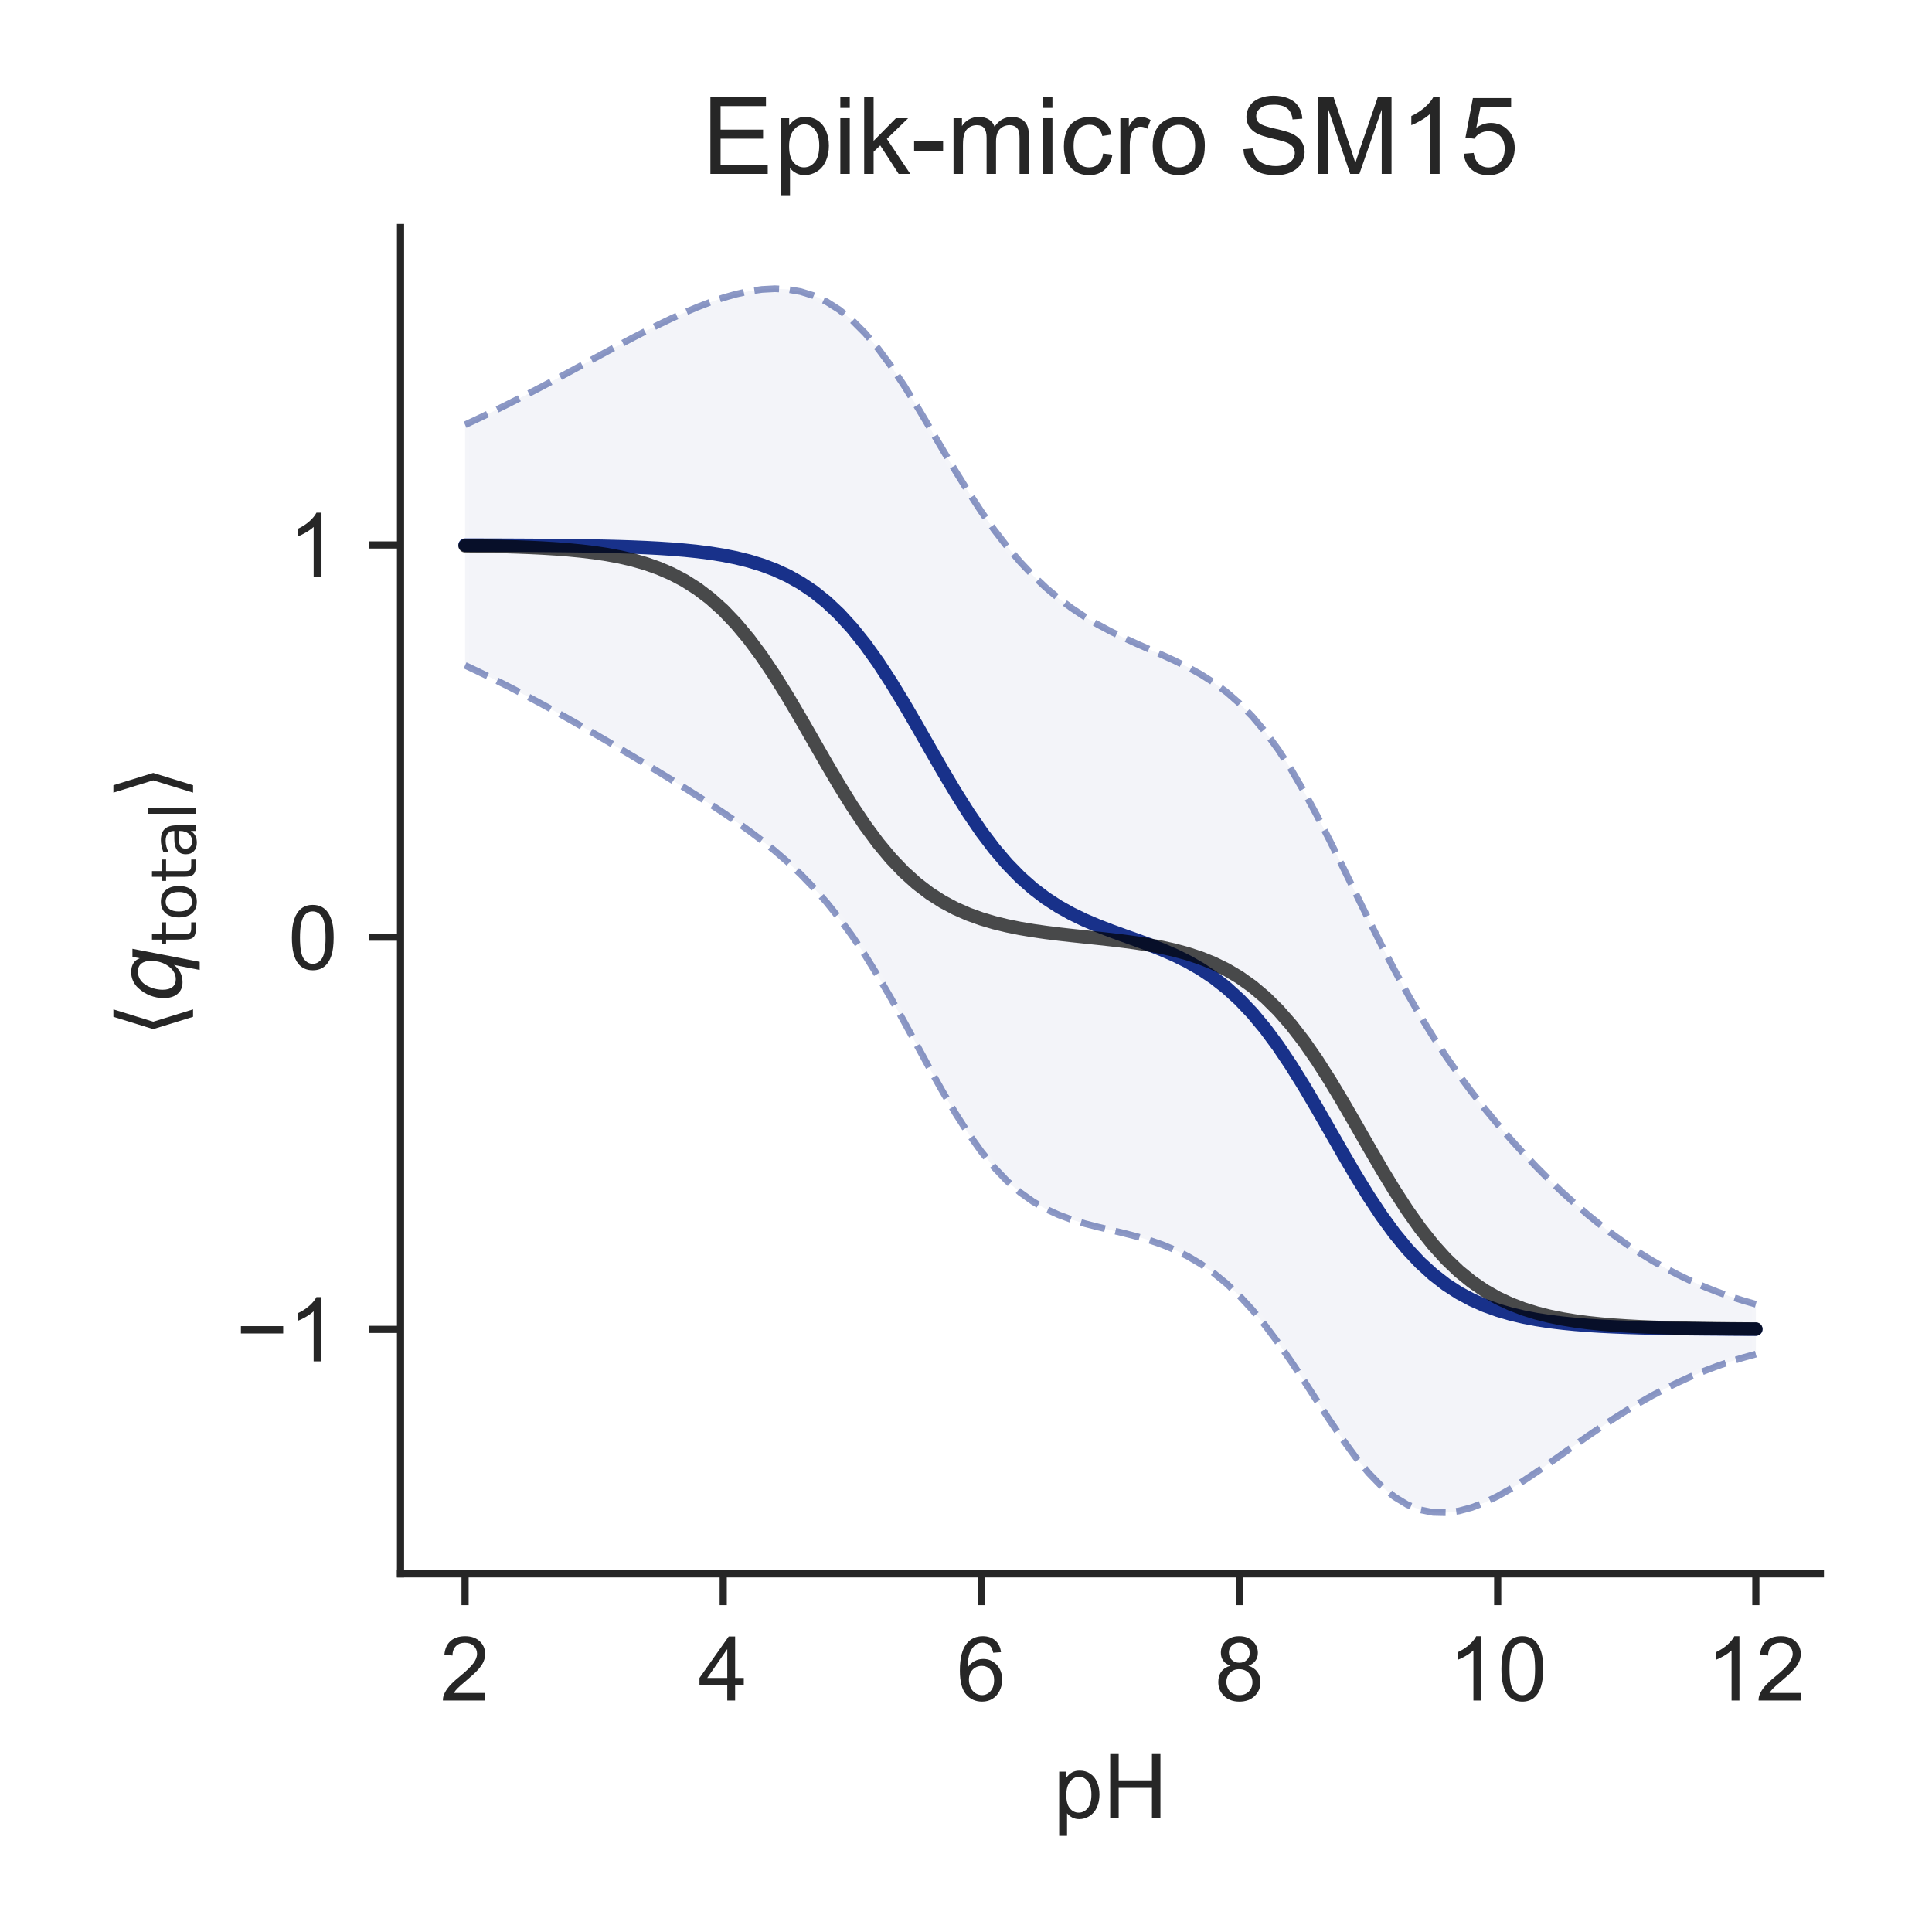 <?xml version="1.0" encoding="utf-8" standalone="no"?>
<!DOCTYPE svg PUBLIC "-//W3C//DTD SVG 1.1//EN"
  "http://www.w3.org/Graphics/SVG/1.1/DTD/svg11.dtd">
<!-- Created with matplotlib (http://matplotlib.org/) -->
<svg height="216pt" version="1.1" viewBox="0 0 216 216" width="216pt" xmlns="http://www.w3.org/2000/svg" xmlns:xlink="http://www.w3.org/1999/xlink">
 <defs>
  <style type="text/css">
*{stroke-linecap:butt;stroke-linejoin:round;}
  </style>
 </defs>
 <g id="figure_1">
  <g id="patch_1">
   <path d="M 0 216 
L 216 216 
L 216 0 
L 0 0 
z
" style="fill:#ffffff;"/>
  </g>
  <g id="axes_1">
   <g id="patch_2">
    <path d="M 44.78 175.96 
L 203.52 175.96 
L 203.52 25.44 
L 44.78 25.44 
z
" style="fill:#ffffff;"/>
   </g>
   <g id="matplotlib.axis_1">
    <g id="xtick_1">
     <g id="line2d_1">
      <defs>
       <path d="M 0 0 
L 0 3.5 
" id="m15d1d2112d" style="stroke:#262626;stroke-width:0.8;"/>
      </defs>
      <g>
       <use style="fill:#262626;stroke:#262626;stroke-width:0.8;" x="51.995" xlink:href="#m15d1d2112d" y="175.96"/>
      </g>
     </g>
     <g id="text_1">
      <!-- 2 -->
      <defs>
       <path d="M 50.344 8.453 
L 50.344 0 
L 3.031 0 
Q 2.938 3.172 4.047 6.109 
Q 5.859 10.938 9.828 15.625 
Q 13.812 20.312 21.344 26.469 
Q 33.016 36.031 37.109 41.625 
Q 41.219 47.219 41.219 52.203 
Q 41.219 57.422 37.469 61 
Q 33.734 64.594 27.734 64.594 
Q 21.391 64.594 17.578 60.781 
Q 13.766 56.984 13.719 50.25 
L 4.688 51.172 
Q 5.609 61.281 11.656 66.578 
Q 17.719 71.875 27.938 71.875 
Q 38.234 71.875 44.234 66.156 
Q 50.25 60.453 50.25 52 
Q 50.25 47.703 48.484 43.547 
Q 46.734 39.406 42.656 34.812 
Q 38.578 30.219 29.109 22.219 
Q 21.188 15.578 18.938 13.203 
Q 16.703 10.844 15.234 8.453 
z
" id="ArialMT-32"/>
      </defs>
      <g style="fill:#262626;" transform="translate(49.215 190.118)scale(0.1 -0.1)">
       <use xlink:href="#ArialMT-32"/>
      </g>
     </g>
    </g>
    <g id="xtick_2">
     <g id="line2d_2">
      <g>
       <use style="fill:#262626;stroke:#262626;stroke-width:0.8;" x="80.857" xlink:href="#m15d1d2112d" y="175.96"/>
      </g>
     </g>
     <g id="text_2">
      <!-- 4 -->
      <defs>
       <path d="M 32.328 0 
L 32.328 17.141 
L 1.266 17.141 
L 1.266 25.203 
L 33.938 71.578 
L 41.109 71.578 
L 41.109 25.203 
L 50.781 25.203 
L 50.781 17.141 
L 41.109 17.141 
L 41.109 0 
z
M 32.328 25.203 
L 32.328 57.469 
L 9.906 25.203 
z
" id="ArialMT-34"/>
      </defs>
      <g style="fill:#262626;" transform="translate(78.077 190.118)scale(0.1 -0.1)">
       <use xlink:href="#ArialMT-34"/>
      </g>
     </g>
    </g>
    <g id="xtick_3">
     <g id="line2d_3">
      <g>
       <use style="fill:#262626;stroke:#262626;stroke-width:0.8;" x="109.719" xlink:href="#m15d1d2112d" y="175.96"/>
      </g>
     </g>
     <g id="text_3">
      <!-- 6 -->
      <defs>
       <path d="M 49.75 54.047 
L 41.016 53.375 
Q 39.844 58.547 37.703 60.891 
Q 34.125 64.656 28.906 64.656 
Q 24.703 64.656 21.531 62.312 
Q 17.391 59.281 14.984 53.469 
Q 12.594 47.656 12.5 36.922 
Q 15.672 41.75 20.266 44.094 
Q 24.859 46.438 29.891 46.438 
Q 38.672 46.438 44.844 39.969 
Q 51.031 33.5 51.031 23.25 
Q 51.031 16.5 48.125 10.719 
Q 45.219 4.938 40.141 1.859 
Q 35.062 -1.219 28.609 -1.219 
Q 17.625 -1.219 10.688 6.859 
Q 3.766 14.938 3.766 33.5 
Q 3.766 54.25 11.422 63.672 
Q 18.109 71.875 29.438 71.875 
Q 37.891 71.875 43.281 67.141 
Q 48.688 62.406 49.75 54.047 
z
M 13.875 23.188 
Q 13.875 18.656 15.797 14.5 
Q 17.719 10.359 21.188 8.172 
Q 24.656 6 28.469 6 
Q 34.031 6 38.031 10.484 
Q 42.047 14.984 42.047 22.703 
Q 42.047 30.125 38.078 34.391 
Q 34.125 38.672 28.125 38.672 
Q 22.172 38.672 18.016 34.391 
Q 13.875 30.125 13.875 23.188 
z
" id="ArialMT-36"/>
      </defs>
      <g style="fill:#262626;" transform="translate(106.939 190.118)scale(0.1 -0.1)">
       <use xlink:href="#ArialMT-36"/>
      </g>
     </g>
    </g>
    <g id="xtick_4">
     <g id="line2d_4">
      <g>
       <use style="fill:#262626;stroke:#262626;stroke-width:0.8;" x="138.581" xlink:href="#m15d1d2112d" y="175.96"/>
      </g>
     </g>
     <g id="text_4">
      <!-- 8 -->
      <defs>
       <path d="M 17.672 38.812 
Q 12.203 40.828 9.562 44.531 
Q 6.938 48.25 6.938 53.422 
Q 6.938 61.234 12.547 66.547 
Q 18.172 71.875 27.484 71.875 
Q 36.859 71.875 42.578 66.422 
Q 48.297 60.984 48.297 53.172 
Q 48.297 48.188 45.672 44.5 
Q 43.062 40.828 37.75 38.812 
Q 44.344 36.672 47.781 31.875 
Q 51.219 27.094 51.219 20.453 
Q 51.219 11.281 44.719 5.031 
Q 38.234 -1.219 27.641 -1.219 
Q 17.047 -1.219 10.547 5.047 
Q 4.047 11.328 4.047 20.703 
Q 4.047 27.688 7.594 32.391 
Q 11.141 37.109 17.672 38.812 
z
M 15.922 53.719 
Q 15.922 48.641 19.188 45.406 
Q 22.469 42.188 27.688 42.188 
Q 32.766 42.188 36.016 45.375 
Q 39.266 48.578 39.266 53.219 
Q 39.266 58.062 35.906 61.359 
Q 32.562 64.656 27.594 64.656 
Q 22.562 64.656 19.234 61.422 
Q 15.922 58.203 15.922 53.719 
z
M 13.094 20.656 
Q 13.094 16.891 14.875 13.375 
Q 16.656 9.859 20.172 7.922 
Q 23.688 6 27.734 6 
Q 34.031 6 38.125 10.047 
Q 42.234 14.109 42.234 20.359 
Q 42.234 26.703 38.016 30.859 
Q 33.797 35.016 27.438 35.016 
Q 21.234 35.016 17.156 30.906 
Q 13.094 26.812 13.094 20.656 
z
" id="ArialMT-38"/>
      </defs>
      <g style="fill:#262626;" transform="translate(135.8 190.118)scale(0.1 -0.1)">
       <use xlink:href="#ArialMT-38"/>
      </g>
     </g>
    </g>
    <g id="xtick_5">
     <g id="line2d_5">
      <g>
       <use style="fill:#262626;stroke:#262626;stroke-width:0.8;" x="167.443" xlink:href="#m15d1d2112d" y="175.96"/>
      </g>
     </g>
     <g id="text_5">
      <!-- 10 -->
      <defs>
       <path d="M 37.25 0 
L 28.469 0 
L 28.469 56 
Q 25.297 52.984 20.141 49.953 
Q 14.984 46.922 10.891 45.406 
L 10.891 53.906 
Q 18.266 57.375 23.781 62.297 
Q 29.297 67.234 31.594 71.875 
L 37.25 71.875 
z
" id="ArialMT-31"/>
       <path d="M 4.156 35.297 
Q 4.156 48 6.766 55.734 
Q 9.375 63.484 14.516 67.672 
Q 19.672 71.875 27.484 71.875 
Q 33.25 71.875 37.594 69.547 
Q 41.938 67.234 44.766 62.859 
Q 47.609 58.5 49.219 52.219 
Q 50.828 45.953 50.828 35.297 
Q 50.828 22.703 48.234 14.969 
Q 45.656 7.234 40.5 3 
Q 35.359 -1.219 27.484 -1.219 
Q 17.141 -1.219 11.234 6.203 
Q 4.156 15.141 4.156 35.297 
z
M 13.188 35.297 
Q 13.188 17.672 17.312 11.828 
Q 21.438 6 27.484 6 
Q 33.547 6 37.672 11.859 
Q 41.797 17.719 41.797 35.297 
Q 41.797 52.984 37.672 58.781 
Q 33.547 64.594 27.391 64.594 
Q 21.344 64.594 17.719 59.469 
Q 13.188 52.938 13.188 35.297 
z
" id="ArialMT-30"/>
      </defs>
      <g style="fill:#262626;" transform="translate(161.882 190.118)scale(0.1 -0.1)">
       <use xlink:href="#ArialMT-31"/>
       <use x="55.615" xlink:href="#ArialMT-30"/>
      </g>
     </g>
    </g>
    <g id="xtick_6">
     <g id="line2d_6">
      <g>
       <use style="fill:#262626;stroke:#262626;stroke-width:0.8;" x="196.305" xlink:href="#m15d1d2112d" y="175.96"/>
      </g>
     </g>
     <g id="text_6">
      <!-- 12 -->
      <g style="fill:#262626;" transform="translate(190.744 190.118)scale(0.1 -0.1)">
       <use xlink:href="#ArialMT-31"/>
       <use x="55.615" xlink:href="#ArialMT-32"/>
      </g>
     </g>
    </g>
    <g id="text_7">
     <!-- pH -->
     <defs>
      <path d="M 6.594 -19.875 
L 6.594 51.859 
L 14.594 51.859 
L 14.594 45.125 
Q 17.438 49.078 21 51.047 
Q 24.562 53.031 29.641 53.031 
Q 36.281 53.031 41.359 49.609 
Q 46.438 46.188 49.016 39.953 
Q 51.609 33.734 51.609 26.312 
Q 51.609 18.359 48.75 11.984 
Q 45.906 5.609 40.453 2.219 
Q 35.016 -1.172 29 -1.172 
Q 24.609 -1.172 21.109 0.688 
Q 17.625 2.547 15.375 5.375 
L 15.375 -19.875 
z
M 14.547 25.641 
Q 14.547 15.625 18.594 10.844 
Q 22.656 6.062 28.422 6.062 
Q 34.281 6.062 38.453 11.016 
Q 42.625 15.969 42.625 26.375 
Q 42.625 36.281 38.547 41.203 
Q 34.469 46.141 28.812 46.141 
Q 23.188 46.141 18.859 40.891 
Q 14.547 35.641 14.547 25.641 
z
" id="ArialMT-70"/>
      <path d="M 8.016 0 
L 8.016 71.578 
L 17.484 71.578 
L 17.484 42.188 
L 54.688 42.188 
L 54.688 71.578 
L 64.156 71.578 
L 64.156 0 
L 54.688 0 
L 54.688 33.734 
L 17.484 33.734 
L 17.484 0 
z
" id="ArialMT-48"/>
     </defs>
     <g style="fill:#262626;" transform="translate(117.759 203.263)scale(0.1 -0.1)">
      <use xlink:href="#ArialMT-70"/>
      <use x="55.615" xlink:href="#ArialMT-48"/>
     </g>
    </g>
   </g>
   <g id="matplotlib.axis_2">
    <g id="ytick_1">
     <g id="line2d_7">
      <defs>
       <path d="M 0 0 
L -3.5 0 
" id="mc9b19b9d11" style="stroke:#262626;stroke-width:0.8;"/>
      </defs>
      <g>
       <use style="fill:#262626;stroke:#262626;stroke-width:0.8;" x="44.78" xlink:href="#mc9b19b9d11" y="148.626"/>
      </g>
     </g>
     <g id="text_8">
      <!-- −1 -->
      <defs>
       <path d="M 52.828 31.203 
L 5.562 31.203 
L 5.562 39.406 
L 52.828 39.406 
z
" id="ArialMT-2212"/>
      </defs>
      <g style="fill:#262626;" transform="translate(26.378 152.205)scale(0.1 -0.1)">
       <use xlink:href="#ArialMT-2212"/>
       <use x="58.398" xlink:href="#ArialMT-31"/>
      </g>
     </g>
    </g>
    <g id="ytick_2">
     <g id="line2d_8">
      <g>
       <use style="fill:#262626;stroke:#262626;stroke-width:0.8;" x="44.78" xlink:href="#mc9b19b9d11" y="104.777"/>
      </g>
     </g>
     <g id="text_9">
      <!-- 0 -->
      <g style="fill:#262626;" transform="translate(32.219 108.356)scale(0.1 -0.1)">
       <use xlink:href="#ArialMT-30"/>
      </g>
     </g>
    </g>
    <g id="ytick_3">
     <g id="line2d_9">
      <g>
       <use style="fill:#262626;stroke:#262626;stroke-width:0.8;" x="44.78" xlink:href="#mc9b19b9d11" y="60.928"/>
      </g>
     </g>
     <g id="text_10">
      <!-- 1 -->
      <g style="fill:#262626;" transform="translate(32.219 64.507)scale(0.1 -0.1)">
       <use xlink:href="#ArialMT-31"/>
      </g>
     </g>
    </g>
    <g id="text_11">
     <!-- $\langle q_\mathsf{total} \rangle$ -->
     <defs>
      <path d="M 8.938 31.344 
L 22.703 75.875 
L 31 75.875 
L 17.234 31.344 
L 31 -13.188 
L 22.703 -13.188 
z
" id="DejaVuSans-27e8"/>
      <path d="M 41.703 8.203 
Q 38.094 3.469 33.172 1.016 
Q 28.266 -1.422 22.312 -1.422 
Q 14.016 -1.422 9.297 4.172 
Q 4.594 9.766 4.594 19.578 
Q 4.594 27.484 7.5 34.859 
Q 10.406 42.234 15.828 48.094 
Q 19.344 51.906 23.906 53.953 
Q 28.469 56 33.5 56 
Q 39.547 56 43.453 53.609 
Q 47.359 51.219 49.125 46.391 
L 50.688 54.594 
L 59.719 54.594 
L 45.125 -20.609 
L 36.078 -20.609 
z
M 13.922 20.906 
Q 13.922 13.672 16.938 9.891 
Q 19.969 6.109 25.688 6.109 
Q 34.188 6.109 40.188 14.234 
Q 46.188 22.359 46.188 33.984 
Q 46.188 41.016 43.078 44.75 
Q 39.984 48.484 34.188 48.484 
Q 29.938 48.484 26.312 46.5 
Q 22.703 44.531 20.016 40.719 
Q 17.188 36.719 15.547 31.344 
Q 13.922 25.984 13.922 20.906 
z
" id="DejaVuSans-Oblique-71"/>
      <path d="M 18.312 70.219 
L 18.312 54.688 
L 36.812 54.688 
L 36.812 47.703 
L 18.312 47.703 
L 18.312 18.016 
Q 18.312 11.328 20.141 9.422 
Q 21.969 7.516 27.594 7.516 
L 36.812 7.516 
L 36.812 0 
L 27.594 0 
Q 17.188 0 13.234 3.875 
Q 9.281 7.766 9.281 18.016 
L 9.281 47.703 
L 2.688 47.703 
L 2.688 54.688 
L 9.281 54.688 
L 9.281 70.219 
z
" id="DejaVuSans-74"/>
      <path d="M 30.609 48.391 
Q 23.391 48.391 19.188 42.75 
Q 14.984 37.109 14.984 27.297 
Q 14.984 17.484 19.156 11.844 
Q 23.344 6.203 30.609 6.203 
Q 37.797 6.203 41.984 11.859 
Q 46.188 17.531 46.188 27.297 
Q 46.188 37.016 41.984 42.703 
Q 37.797 48.391 30.609 48.391 
z
M 30.609 56 
Q 42.328 56 49.016 48.375 
Q 55.719 40.766 55.719 27.297 
Q 55.719 13.875 49.016 6.219 
Q 42.328 -1.422 30.609 -1.422 
Q 18.844 -1.422 12.172 6.219 
Q 5.516 13.875 5.516 27.297 
Q 5.516 40.766 12.172 48.375 
Q 18.844 56 30.609 56 
z
" id="DejaVuSans-6f"/>
      <path d="M 34.281 27.484 
Q 23.391 27.484 19.188 25 
Q 14.984 22.516 14.984 16.5 
Q 14.984 11.719 18.141 8.906 
Q 21.297 6.109 26.703 6.109 
Q 34.188 6.109 38.703 11.406 
Q 43.219 16.703 43.219 25.484 
L 43.219 27.484 
z
M 52.203 31.203 
L 52.203 0 
L 43.219 0 
L 43.219 8.297 
Q 40.141 3.328 35.547 0.953 
Q 30.953 -1.422 24.312 -1.422 
Q 15.922 -1.422 10.953 3.297 
Q 6 8.016 6 15.922 
Q 6 25.141 12.172 29.828 
Q 18.359 34.516 30.609 34.516 
L 43.219 34.516 
L 43.219 35.406 
Q 43.219 41.609 39.141 45 
Q 35.062 48.391 27.688 48.391 
Q 23 48.391 18.547 47.266 
Q 14.109 46.141 10.016 43.891 
L 10.016 52.203 
Q 14.938 54.109 19.578 55.047 
Q 24.219 56 28.609 56 
Q 40.484 56 46.344 49.844 
Q 52.203 43.703 52.203 31.203 
z
" id="DejaVuSans-61"/>
      <path d="M 9.422 75.984 
L 18.406 75.984 
L 18.406 0 
L 9.422 0 
z
" id="DejaVuSans-6c"/>
      <path d="M 30.078 31.344 
L 16.312 -13.188 
L 8.016 -13.188 
L 21.781 31.344 
L 8.016 75.875 
L 16.312 75.875 
z
" id="DejaVuSans-27e9"/>
     </defs>
     <g style="fill:#262626;" transform="translate(20.278 115.95)rotate(-90)scale(0.1 -0.1)">
      <use transform="translate(0 0.125)" xlink:href="#DejaVuSans-27e8"/>
      <use transform="translate(39.014 0.125)" xlink:href="#DejaVuSans-Oblique-71"/>
      <use transform="translate(102.49 -16.281)scale(0.7)" xlink:href="#DejaVuSans-74"/>
      <use transform="translate(129.937 -16.281)scale(0.7)" xlink:href="#DejaVuSans-6f"/>
      <use transform="translate(172.764 -16.281)scale(0.7)" xlink:href="#DejaVuSans-74"/>
      <use transform="translate(200.21 -16.281)scale(0.7)" xlink:href="#DejaVuSans-61"/>
      <use transform="translate(243.105 -16.281)scale(0.7)" xlink:href="#DejaVuSans-6c"/>
      <use transform="translate(265.288 0.125)" xlink:href="#DejaVuSans-27e9"/>
     </g>
    </g>
   </g>
   <g id="PolyCollection_1">
    <defs>
     <path d="M 51.995 -168.508 
L 51.995 -141.612 
L 53.439 -140.931 
L 54.882 -140.23 
L 56.325 -139.51 
L 57.768 -138.772 
L 59.211 -138.016 
L 60.654 -137.242 
L 62.097 -136.451 
L 63.54 -135.644 
L 64.983 -134.824 
L 66.426 -133.992 
L 67.869 -133.149 
L 69.313 -132.297 
L 70.756 -131.437 
L 72.199 -130.571 
L 73.642 -129.698 
L 75.085 -128.816 
L 76.528 -127.924 
L 77.971 -127.017 
L 79.414 -126.091 
L 80.857 -125.138 
L 82.3 -124.151 
L 83.743 -123.119 
L 85.187 -122.029 
L 86.63 -120.866 
L 88.073 -119.613 
L 89.516 -118.252 
L 90.959 -116.762 
L 92.402 -115.124 
L 93.845 -113.322 
L 95.288 -111.344 
L 96.731 -109.188 
L 98.174 -106.862 
L 99.617 -104.388 
L 101.061 -101.804 
L 102.504 -99.163 
L 103.947 -96.524 
L 105.39 -93.954 
L 106.833 -91.515 
L 108.276 -89.263 
L 109.719 -87.238 
L 111.162 -85.464 
L 112.605 -83.95 
L 114.048 -82.688 
L 115.491 -81.658 
L 116.935 -80.831 
L 118.378 -80.172 
L 119.821 -79.643 
L 121.264 -79.208 
L 122.707 -78.834 
L 124.15 -78.489 
L 125.593 -78.144 
L 127.036 -77.774 
L 128.479 -77.353 
L 129.922 -76.855 
L 131.365 -76.258 
L 132.809 -75.54 
L 134.252 -74.683 
L 135.695 -73.67 
L 137.138 -72.484 
L 138.581 -71.111 
L 140.024 -69.545 
L 141.467 -67.788 
L 142.91 -65.859 
L 144.353 -63.786 
L 145.796 -61.612 
L 147.239 -59.388 
L 148.683 -57.177 
L 150.126 -55.05 
L 151.569 -53.076 
L 153.012 -51.322 
L 154.455 -49.837 
L 155.898 -48.652 
L 157.341 -47.776 
L 158.784 -47.203 
L 160.227 -46.914 
L 161.67 -46.882 
L 163.113 -47.075 
L 164.557 -47.466 
L 166 -48.026 
L 167.443 -48.728 
L 168.886 -49.544 
L 170.329 -50.446 
L 171.772 -51.411 
L 173.215 -52.413 
L 174.658 -53.434 
L 176.101 -54.456 
L 177.544 -55.465 
L 178.987 -56.451 
L 180.431 -57.404 
L 181.874 -58.315 
L 183.317 -59.181 
L 184.76 -59.996 
L 186.203 -60.758 
L 187.646 -61.466 
L 189.089 -62.12 
L 190.532 -62.719 
L 191.975 -63.266 
L 193.418 -63.761 
L 194.861 -64.208 
L 196.305 -64.608 
L 196.305 -70.185 
L 196.305 -70.185 
L 194.861 -70.597 
L 193.418 -71.058 
L 191.975 -71.572 
L 190.532 -72.142 
L 189.089 -72.77 
L 187.646 -73.461 
L 186.203 -74.215 
L 184.76 -75.035 
L 183.317 -75.923 
L 181.874 -76.881 
L 180.431 -77.908 
L 178.987 -79.005 
L 177.544 -80.172 
L 176.101 -81.409 
L 174.658 -82.715 
L 173.215 -84.092 
L 171.772 -85.537 
L 170.329 -87.053 
L 168.886 -88.641 
L 167.443 -90.303 
L 166 -92.047 
L 164.557 -93.882 
L 163.113 -95.823 
L 161.67 -97.886 
L 160.227 -100.086 
L 158.784 -102.432 
L 157.341 -104.926 
L 155.898 -107.563 
L 154.455 -110.328 
L 153.012 -113.195 
L 151.569 -116.128 
L 150.126 -119.079 
L 148.683 -121.997 
L 147.239 -124.822 
L 145.796 -127.495 
L 144.353 -129.964 
L 142.91 -132.194 
L 141.467 -134.165 
L 140.024 -135.88 
L 138.581 -137.354 
L 137.138 -138.613 
L 135.695 -139.685 
L 134.252 -140.603 
L 132.809 -141.401 
L 131.365 -142.115 
L 129.922 -142.776 
L 128.479 -143.413 
L 127.036 -144.052 
L 125.593 -144.714 
L 124.15 -145.421 
L 122.707 -146.193 
L 121.264 -147.048 
L 119.821 -148.005 
L 118.378 -149.082 
L 116.935 -150.295 
L 115.491 -151.657 
L 114.048 -153.181 
L 112.605 -154.876 
L 111.162 -156.746 
L 109.719 -158.788 
L 108.276 -160.988 
L 106.833 -163.318 
L 105.39 -165.734 
L 103.947 -168.182 
L 102.504 -170.597 
L 101.061 -172.915 
L 99.617 -175.074 
L 98.174 -177.025 
L 96.731 -178.734 
L 95.288 -180.179 
L 93.845 -181.357 
L 92.402 -182.274 
L 90.959 -182.947 
L 89.516 -183.395 
L 88.073 -183.644 
L 86.63 -183.718 
L 85.187 -183.64 
L 83.743 -183.433 
L 82.3 -183.115 
L 80.857 -182.705 
L 79.414 -182.216 
L 77.971 -181.661 
L 76.528 -181.052 
L 75.085 -180.397 
L 73.642 -179.705 
L 72.199 -178.983 
L 70.756 -178.238 
L 69.313 -177.475 
L 67.869 -176.699 
L 66.426 -175.917 
L 64.983 -175.133 
L 63.54 -174.351 
L 62.097 -173.575 
L 60.654 -172.809 
L 59.211 -172.054 
L 57.768 -171.313 
L 56.325 -170.587 
L 54.882 -169.877 
L 53.439 -169.184 
L 51.995 -168.508 
z
" id="m925b3d291a" style="stroke:#ffffff;stroke-opacity:0.05;"/>
    </defs>
    <g clip-path="url(#pfa0fcce4f0)">
     <use style="fill:#001c7f;fill-opacity:0.05;stroke:#ffffff;stroke-opacity:0.05;" x="0" xlink:href="#m925b3d291a" y="216"/>
    </g>
   </g>
   <g id="line2d_10">
    <path clip-path="url(#pfa0fcce4f0)" d="M 51.995 60.94 
L 53.439 60.943 
L 54.882 60.947 
L 56.325 60.951 
L 57.768 60.958 
L 59.211 60.965 
L 60.654 60.975 
L 62.097 60.987 
L 63.54 61.002 
L 64.983 61.022 
L 66.426 61.046 
L 67.869 61.076 
L 69.313 61.114 
L 70.756 61.162 
L 72.199 61.223 
L 73.642 61.298 
L 75.085 61.393 
L 76.528 61.512 
L 77.971 61.661 
L 79.414 61.847 
L 80.857 62.078 
L 82.3 62.367 
L 83.743 62.724 
L 85.187 63.165 
L 86.63 63.708 
L 88.073 64.371 
L 89.516 65.176 
L 90.959 66.146 
L 92.402 67.301 
L 93.845 68.66 
L 95.288 70.238 
L 96.731 72.039 
L 98.174 74.056 
L 99.617 76.269 
L 101.061 78.64 
L 102.504 81.12 
L 103.947 83.647 
L 105.39 86.156 
L 106.833 88.583 
L 108.276 90.874 
L 109.719 92.987 
L 111.162 94.895 
L 112.605 96.587 
L 114.048 98.066 
L 115.491 99.342 
L 116.935 100.437 
L 118.378 101.373 
L 119.821 102.176 
L 121.264 102.872 
L 122.707 103.487 
L 124.15 104.045 
L 125.593 104.571 
L 127.036 105.087 
L 128.479 105.617 
L 129.922 106.185 
L 131.365 106.814 
L 132.809 107.529 
L 134.252 108.357 
L 135.695 109.323 
L 137.138 110.452 
L 138.581 111.767 
L 140.024 113.288 
L 141.467 115.023 
L 142.91 116.974 
L 144.353 119.125 
L 145.796 121.447 
L 147.239 123.895 
L 148.683 126.413 
L 150.126 128.936 
L 151.569 131.398 
L 153.012 133.741 
L 154.455 135.917 
L 155.898 137.893 
L 157.341 139.649 
L 158.784 141.183 
L 160.227 142.5 
L 161.67 143.616 
L 163.113 144.551 
L 164.557 145.326 
L 166 145.964 
L 167.443 146.485 
L 168.886 146.908 
L 170.329 147.25 
L 171.772 147.526 
L 173.215 147.748 
L 174.658 147.925 
L 176.101 148.068 
L 177.544 148.181 
L 178.987 148.272 
L 180.431 148.344 
L 181.874 148.402 
L 183.317 148.448 
L 184.76 148.484 
L 186.203 148.514 
L 187.646 148.537 
L 189.089 148.555 
L 190.532 148.57 
L 191.975 148.581 
L 193.418 148.59 
L 194.861 148.598 
L 196.305 148.604 
" style="fill:none;opacity:0.9;stroke:#001c7f;stroke-linecap:round;stroke-width:1.5;"/>
   </g>
   <g id="line2d_11">
    <path clip-path="url(#pfa0fcce4f0)" d="M 51.995 61.015 
L 53.439 61.038 
L 54.882 61.066 
L 56.325 61.102 
L 57.768 61.147 
L 59.211 61.203 
L 60.654 61.273 
L 62.097 61.362 
L 63.54 61.473 
L 64.983 61.612 
L 66.426 61.786 
L 67.869 62.002 
L 69.313 62.272 
L 70.756 62.607 
L 72.199 63.021 
L 73.642 63.53 
L 75.085 64.155 
L 76.528 64.914 
L 77.971 65.831 
L 79.414 66.927 
L 80.857 68.222 
L 82.3 69.731 
L 83.743 71.463 
L 85.187 73.414 
L 86.63 75.568 
L 88.073 77.892 
L 89.516 80.341 
L 90.959 82.854 
L 92.402 85.368 
L 93.845 87.817 
L 95.288 90.142 
L 96.731 92.297 
L 98.174 94.25 
L 99.617 95.983 
L 101.061 97.496 
L 102.504 98.794 
L 103.947 99.894 
L 105.39 100.816 
L 106.833 101.582 
L 108.276 102.214 
L 109.719 102.734 
L 111.162 103.161 
L 112.605 103.512 
L 114.048 103.803 
L 115.491 104.045 
L 116.935 104.251 
L 118.378 104.431 
L 119.821 104.594 
L 121.264 104.747 
L 122.707 104.898 
L 124.15 105.056 
L 125.593 105.228 
L 127.036 105.422 
L 128.479 105.649 
L 129.922 105.919 
L 131.365 106.244 
L 132.809 106.639 
L 134.252 107.119 
L 135.695 107.704 
L 137.138 108.414 
L 138.581 109.271 
L 140.024 110.297 
L 141.467 111.514 
L 142.91 112.939 
L 144.353 114.584 
L 145.796 116.45 
L 147.239 118.527 
L 148.683 120.789 
L 150.126 123.195 
L 151.569 125.69 
L 153.012 128.212 
L 154.455 130.694 
L 155.898 133.074 
L 157.341 135.301 
L 158.784 137.336 
L 160.227 139.157 
L 161.67 140.755 
L 163.113 142.134 
L 164.557 143.307 
L 166 144.293 
L 167.443 145.113 
L 168.886 145.789 
L 170.329 146.342 
L 171.772 146.792 
L 173.215 147.157 
L 174.658 147.451 
L 176.101 147.687 
L 177.544 147.877 
L 178.987 148.029 
L 180.431 148.15 
L 181.874 148.247 
L 183.317 148.325 
L 184.76 148.386 
L 186.203 148.435 
L 187.646 148.475 
L 189.089 148.506 
L 190.532 148.53 
L 191.975 148.55 
L 193.418 148.566 
L 194.861 148.578 
L 196.305 148.588 
" style="fill:none;opacity:0.7;stroke:#000000;stroke-linecap:round;stroke-width:1.5;"/>
   </g>
   <g id="line2d_12">
    <path clip-path="url(#pfa0fcce4f0)" d="M 51.995 47.492 
L 53.439 46.816 
L 54.882 46.123 
L 56.325 45.413 
L 57.768 44.687 
L 59.211 43.946 
L 60.654 43.191 
L 62.097 42.425 
L 63.54 41.649 
L 64.983 40.867 
L 66.426 40.083 
L 67.869 39.301 
L 69.313 38.525 
L 70.756 37.762 
L 72.199 37.017 
L 73.642 36.295 
L 75.085 35.603 
L 76.528 34.948 
L 77.971 34.339 
L 79.414 33.784 
L 80.857 33.295 
L 82.3 32.885 
L 83.743 32.567 
L 85.187 32.36 
L 86.63 32.282 
L 88.073 32.356 
L 89.516 32.605 
L 90.959 33.053 
L 92.402 33.726 
L 93.845 34.643 
L 95.288 35.821 
L 96.731 37.266 
L 98.174 38.975 
L 99.617 40.926 
L 101.061 43.085 
L 102.504 45.403 
L 103.947 47.818 
L 105.39 50.266 
L 106.833 52.682 
L 108.276 55.012 
L 109.719 57.212 
L 111.162 59.254 
L 112.605 61.124 
L 114.048 62.819 
L 115.491 64.343 
L 116.935 65.705 
L 118.378 66.918 
L 119.821 67.995 
L 121.264 68.952 
L 122.707 69.807 
L 124.15 70.579 
L 125.593 71.286 
L 127.036 71.948 
L 128.479 72.587 
L 129.922 73.224 
L 131.365 73.885 
L 132.809 74.599 
L 134.252 75.397 
L 135.695 76.315 
L 137.138 77.387 
L 138.581 78.646 
L 140.024 80.12 
L 141.467 81.835 
L 142.91 83.806 
L 144.353 86.036 
L 145.796 88.505 
L 147.239 91.178 
L 148.683 94.003 
L 150.126 96.921 
L 151.569 99.872 
L 153.012 102.805 
L 154.455 105.672 
L 155.898 108.437 
L 157.341 111.074 
L 158.784 113.568 
L 160.227 115.914 
L 161.67 118.114 
L 163.113 120.177 
L 164.557 122.118 
L 166 123.953 
L 167.443 125.697 
L 168.886 127.359 
L 170.329 128.947 
L 171.772 130.463 
L 173.215 131.908 
L 174.658 133.285 
L 176.101 134.591 
L 177.544 135.828 
L 178.987 136.995 
L 180.431 138.092 
L 181.874 139.119 
L 183.317 140.077 
L 184.76 140.965 
L 186.203 141.785 
L 187.646 142.539 
L 189.089 143.23 
L 190.532 143.858 
L 191.975 144.428 
L 193.418 144.942 
L 194.861 145.403 
L 196.305 145.815 
" style="fill:none;opacity:0.45;stroke:#001c7f;stroke-dasharray:2.775,1.2;stroke-dashoffset:0;stroke-width:0.75;"/>
   </g>
   <g id="line2d_13">
    <path clip-path="url(#pfa0fcce4f0)" d="M 51.995 74.388 
L 53.439 75.069 
L 54.882 75.77 
L 56.325 76.49 
L 57.768 77.228 
L 59.211 77.984 
L 60.654 78.758 
L 62.097 79.549 
L 63.54 80.356 
L 64.983 81.176 
L 66.426 82.008 
L 67.869 82.851 
L 69.313 83.703 
L 70.756 84.563 
L 72.199 85.429 
L 73.642 86.302 
L 75.085 87.184 
L 76.528 88.076 
L 77.971 88.983 
L 79.414 89.909 
L 80.857 90.862 
L 82.3 91.849 
L 83.743 92.881 
L 85.187 93.971 
L 86.63 95.134 
L 88.073 96.387 
L 89.516 97.748 
L 90.959 99.238 
L 92.402 100.876 
L 93.845 102.678 
L 95.288 104.656 
L 96.731 106.812 
L 98.174 109.138 
L 99.617 111.612 
L 101.061 114.196 
L 102.504 116.837 
L 103.947 119.476 
L 105.39 122.046 
L 106.833 124.485 
L 108.276 126.737 
L 109.719 128.762 
L 111.162 130.536 
L 112.605 132.05 
L 114.048 133.312 
L 115.491 134.342 
L 116.935 135.169 
L 118.378 135.828 
L 119.821 136.357 
L 121.264 136.792 
L 122.707 137.166 
L 124.15 137.511 
L 125.593 137.856 
L 127.036 138.226 
L 128.479 138.647 
L 129.922 139.145 
L 131.365 139.742 
L 132.809 140.46 
L 134.252 141.317 
L 135.695 142.33 
L 137.138 143.516 
L 138.581 144.889 
L 140.024 146.455 
L 141.467 148.212 
L 142.91 150.141 
L 144.353 152.214 
L 145.796 154.388 
L 147.239 156.612 
L 148.683 158.823 
L 150.126 160.95 
L 151.569 162.924 
L 153.012 164.678 
L 154.455 166.163 
L 155.898 167.348 
L 157.341 168.224 
L 158.784 168.797 
L 160.227 169.086 
L 161.67 169.118 
L 163.113 168.925 
L 164.557 168.534 
L 166 167.974 
L 167.443 167.272 
L 168.886 166.456 
L 170.329 165.554 
L 171.772 164.589 
L 173.215 163.587 
L 174.658 162.566 
L 176.101 161.544 
L 177.544 160.535 
L 178.987 159.549 
L 180.431 158.596 
L 181.874 157.685 
L 183.317 156.819 
L 184.76 156.004 
L 186.203 155.242 
L 187.646 154.534 
L 189.089 153.88 
L 190.532 153.281 
L 191.975 152.734 
L 193.418 152.239 
L 194.861 151.792 
L 196.305 151.392 
" style="fill:none;opacity:0.45;stroke:#001c7f;stroke-dasharray:2.775,1.2;stroke-dashoffset:0;stroke-width:0.75;"/>
   </g>
   <g id="patch_3">
    <path d="M 44.78 175.96 
L 44.78 25.44 
" style="fill:none;stroke:#262626;stroke-linecap:square;stroke-linejoin:miter;stroke-width:0.8;"/>
   </g>
   <g id="patch_4">
    <path d="M 44.78 175.96 
L 203.52 175.96 
" style="fill:none;stroke:#262626;stroke-linecap:square;stroke-linejoin:miter;stroke-width:0.8;"/>
   </g>
   <g id="text_12">
    <!-- Epik-micro SM15 -->
    <defs>
     <path d="M 7.906 0 
L 7.906 71.578 
L 59.672 71.578 
L 59.672 63.141 
L 17.391 63.141 
L 17.391 41.219 
L 56.984 41.219 
L 56.984 32.812 
L 17.391 32.812 
L 17.391 8.453 
L 61.328 8.453 
L 61.328 0 
z
" id="ArialMT-45"/>
     <path d="M 6.641 61.469 
L 6.641 71.578 
L 15.438 71.578 
L 15.438 61.469 
z
M 6.641 0 
L 6.641 51.859 
L 15.438 51.859 
L 15.438 0 
z
" id="ArialMT-69"/>
     <path d="M 6.641 0 
L 6.641 71.578 
L 15.438 71.578 
L 15.438 30.766 
L 36.234 51.859 
L 47.609 51.859 
L 27.781 32.625 
L 49.609 0 
L 38.766 0 
L 21.625 26.516 
L 15.438 20.562 
L 15.438 0 
z
" id="ArialMT-6b"/>
     <path d="M 3.172 21.484 
L 3.172 30.328 
L 30.172 30.328 
L 30.172 21.484 
z
" id="ArialMT-2d"/>
     <path d="M 6.594 0 
L 6.594 51.859 
L 14.453 51.859 
L 14.453 44.578 
Q 16.891 48.391 20.938 50.703 
Q 25 53.031 30.172 53.031 
Q 35.938 53.031 39.625 50.641 
Q 43.312 48.25 44.828 43.953 
Q 50.984 53.031 60.844 53.031 
Q 68.562 53.031 72.703 48.75 
Q 76.859 44.484 76.859 35.594 
L 76.859 0 
L 68.109 0 
L 68.109 32.672 
Q 68.109 37.938 67.25 40.25 
Q 66.406 42.578 64.156 43.984 
Q 61.922 45.406 58.891 45.406 
Q 53.422 45.406 49.797 41.766 
Q 46.188 38.141 46.188 30.125 
L 46.188 0 
L 37.406 0 
L 37.406 33.688 
Q 37.406 39.547 35.25 42.469 
Q 33.109 45.406 28.219 45.406 
Q 24.516 45.406 21.359 43.453 
Q 18.219 41.5 16.797 37.734 
Q 15.375 33.984 15.375 26.906 
L 15.375 0 
z
" id="ArialMT-6d"/>
     <path d="M 40.438 19 
L 49.078 17.875 
Q 47.656 8.938 41.812 3.875 
Q 35.984 -1.172 27.484 -1.172 
Q 16.844 -1.172 10.375 5.781 
Q 3.906 12.75 3.906 25.734 
Q 3.906 34.125 6.688 40.422 
Q 9.469 46.734 15.156 49.875 
Q 20.844 53.031 27.547 53.031 
Q 35.984 53.031 41.359 48.75 
Q 46.734 44.484 48.25 36.625 
L 39.703 35.297 
Q 38.484 40.531 35.375 43.156 
Q 32.281 45.797 27.875 45.797 
Q 21.234 45.797 17.078 41.031 
Q 12.938 36.281 12.938 25.984 
Q 12.938 15.531 16.938 10.797 
Q 20.953 6.062 27.391 6.062 
Q 32.562 6.062 36.031 9.234 
Q 39.5 12.406 40.438 19 
z
" id="ArialMT-63"/>
     <path d="M 6.5 0 
L 6.5 51.859 
L 14.406 51.859 
L 14.406 44 
Q 17.438 49.516 20 51.266 
Q 22.562 53.031 25.641 53.031 
Q 30.078 53.031 34.672 50.203 
L 31.641 42.047 
Q 28.422 43.953 25.203 43.953 
Q 22.312 43.953 20.016 42.219 
Q 17.719 40.484 16.75 37.406 
Q 15.281 32.719 15.281 27.156 
L 15.281 0 
z
" id="ArialMT-72"/>
     <path d="M 3.328 25.922 
Q 3.328 40.328 11.328 47.266 
Q 18.016 53.031 27.641 53.031 
Q 38.328 53.031 45.109 46.016 
Q 51.906 39.016 51.906 26.656 
Q 51.906 16.656 48.906 10.906 
Q 45.906 5.172 40.156 2 
Q 34.422 -1.172 27.641 -1.172 
Q 16.75 -1.172 10.031 5.812 
Q 3.328 12.797 3.328 25.922 
z
M 12.359 25.922 
Q 12.359 15.969 16.703 11.016 
Q 21.047 6.062 27.641 6.062 
Q 34.188 6.062 38.531 11.031 
Q 42.875 16.016 42.875 26.219 
Q 42.875 35.844 38.5 40.797 
Q 34.125 45.75 27.641 45.75 
Q 21.047 45.75 16.703 40.812 
Q 12.359 35.891 12.359 25.922 
z
" id="ArialMT-6f"/>
     <path id="ArialMT-20"/>
     <path d="M 4.5 23 
L 13.422 23.781 
Q 14.062 18.406 16.375 14.969 
Q 18.703 11.531 23.578 9.406 
Q 28.469 7.281 34.578 7.281 
Q 39.984 7.281 44.141 8.891 
Q 48.297 10.5 50.312 13.297 
Q 52.344 16.109 52.344 19.438 
Q 52.344 22.797 50.391 25.312 
Q 48.438 27.828 43.953 29.547 
Q 41.062 30.672 31.203 33.031 
Q 21.344 35.406 17.391 37.5 
Q 12.25 40.188 9.734 44.156 
Q 7.234 48.141 7.234 53.078 
Q 7.234 58.5 10.297 63.203 
Q 13.375 67.922 19.281 70.359 
Q 25.203 72.797 32.422 72.797 
Q 40.375 72.797 46.453 70.234 
Q 52.547 67.672 55.812 62.688 
Q 59.078 57.719 59.328 51.422 
L 50.25 50.734 
Q 49.516 57.516 45.281 60.984 
Q 41.062 64.453 32.812 64.453 
Q 24.219 64.453 20.281 61.297 
Q 16.359 58.156 16.359 53.719 
Q 16.359 49.859 19.141 47.359 
Q 21.875 44.875 33.422 42.266 
Q 44.969 39.656 49.266 37.703 
Q 55.516 34.812 58.484 30.391 
Q 61.469 25.984 61.469 20.219 
Q 61.469 14.5 58.203 9.438 
Q 54.938 4.391 48.797 1.578 
Q 42.672 -1.219 35.016 -1.219 
Q 25.297 -1.219 18.719 1.609 
Q 12.156 4.438 8.422 10.125 
Q 4.688 15.828 4.5 23 
z
" id="ArialMT-53"/>
     <path d="M 7.422 0 
L 7.422 71.578 
L 21.688 71.578 
L 38.625 20.906 
Q 40.969 13.812 42.047 10.297 
Q 43.266 14.203 45.844 21.781 
L 62.984 71.578 
L 75.734 71.578 
L 75.734 0 
L 66.609 0 
L 66.609 59.906 
L 45.797 0 
L 37.25 0 
L 16.547 60.938 
L 16.547 0 
z
" id="ArialMT-4d"/>
     <path d="M 4.156 18.75 
L 13.375 19.531 
Q 14.406 12.797 18.141 9.391 
Q 21.875 6 27.156 6 
Q 33.5 6 37.891 10.781 
Q 42.281 15.578 42.281 23.484 
Q 42.281 31 38.062 35.344 
Q 33.844 39.703 27 39.703 
Q 22.75 39.703 19.328 37.766 
Q 15.922 35.844 13.969 32.766 
L 5.719 33.844 
L 12.641 70.609 
L 48.25 70.609 
L 48.25 62.203 
L 19.672 62.203 
L 15.828 42.969 
Q 22.266 47.469 29.344 47.469 
Q 38.719 47.469 45.156 40.969 
Q 51.609 34.469 51.609 24.266 
Q 51.609 14.547 45.953 7.469 
Q 39.062 -1.219 27.156 -1.219 
Q 17.391 -1.219 11.203 4.25 
Q 5.031 9.719 4.156 18.75 
z
" id="ArialMT-35"/>
    </defs>
    <g style="fill:#262626;" transform="translate(78.475 19.44)scale(0.12 -0.12)">
     <use xlink:href="#ArialMT-45"/>
     <use x="66.699" xlink:href="#ArialMT-70"/>
     <use x="122.314" xlink:href="#ArialMT-69"/>
     <use x="144.531" xlink:href="#ArialMT-6b"/>
     <use x="194.531" xlink:href="#ArialMT-2d"/>
     <use x="227.832" xlink:href="#ArialMT-6d"/>
     <use x="311.133" xlink:href="#ArialMT-69"/>
     <use x="333.35" xlink:href="#ArialMT-63"/>
     <use x="383.35" xlink:href="#ArialMT-72"/>
     <use x="416.65" xlink:href="#ArialMT-6f"/>
     <use x="472.266" xlink:href="#ArialMT-20"/>
     <use x="500.049" xlink:href="#ArialMT-53"/>
     <use x="566.748" xlink:href="#ArialMT-4d"/>
     <use x="650.049" xlink:href="#ArialMT-31"/>
     <use x="705.664" xlink:href="#ArialMT-35"/>
    </g>
   </g>
  </g>
 </g>
 <defs>
  <clipPath id="pfa0fcce4f0">
   <rect height="150.52" width="158.74" x="44.78" y="25.44"/>
  </clipPath>
 </defs>
</svg>
